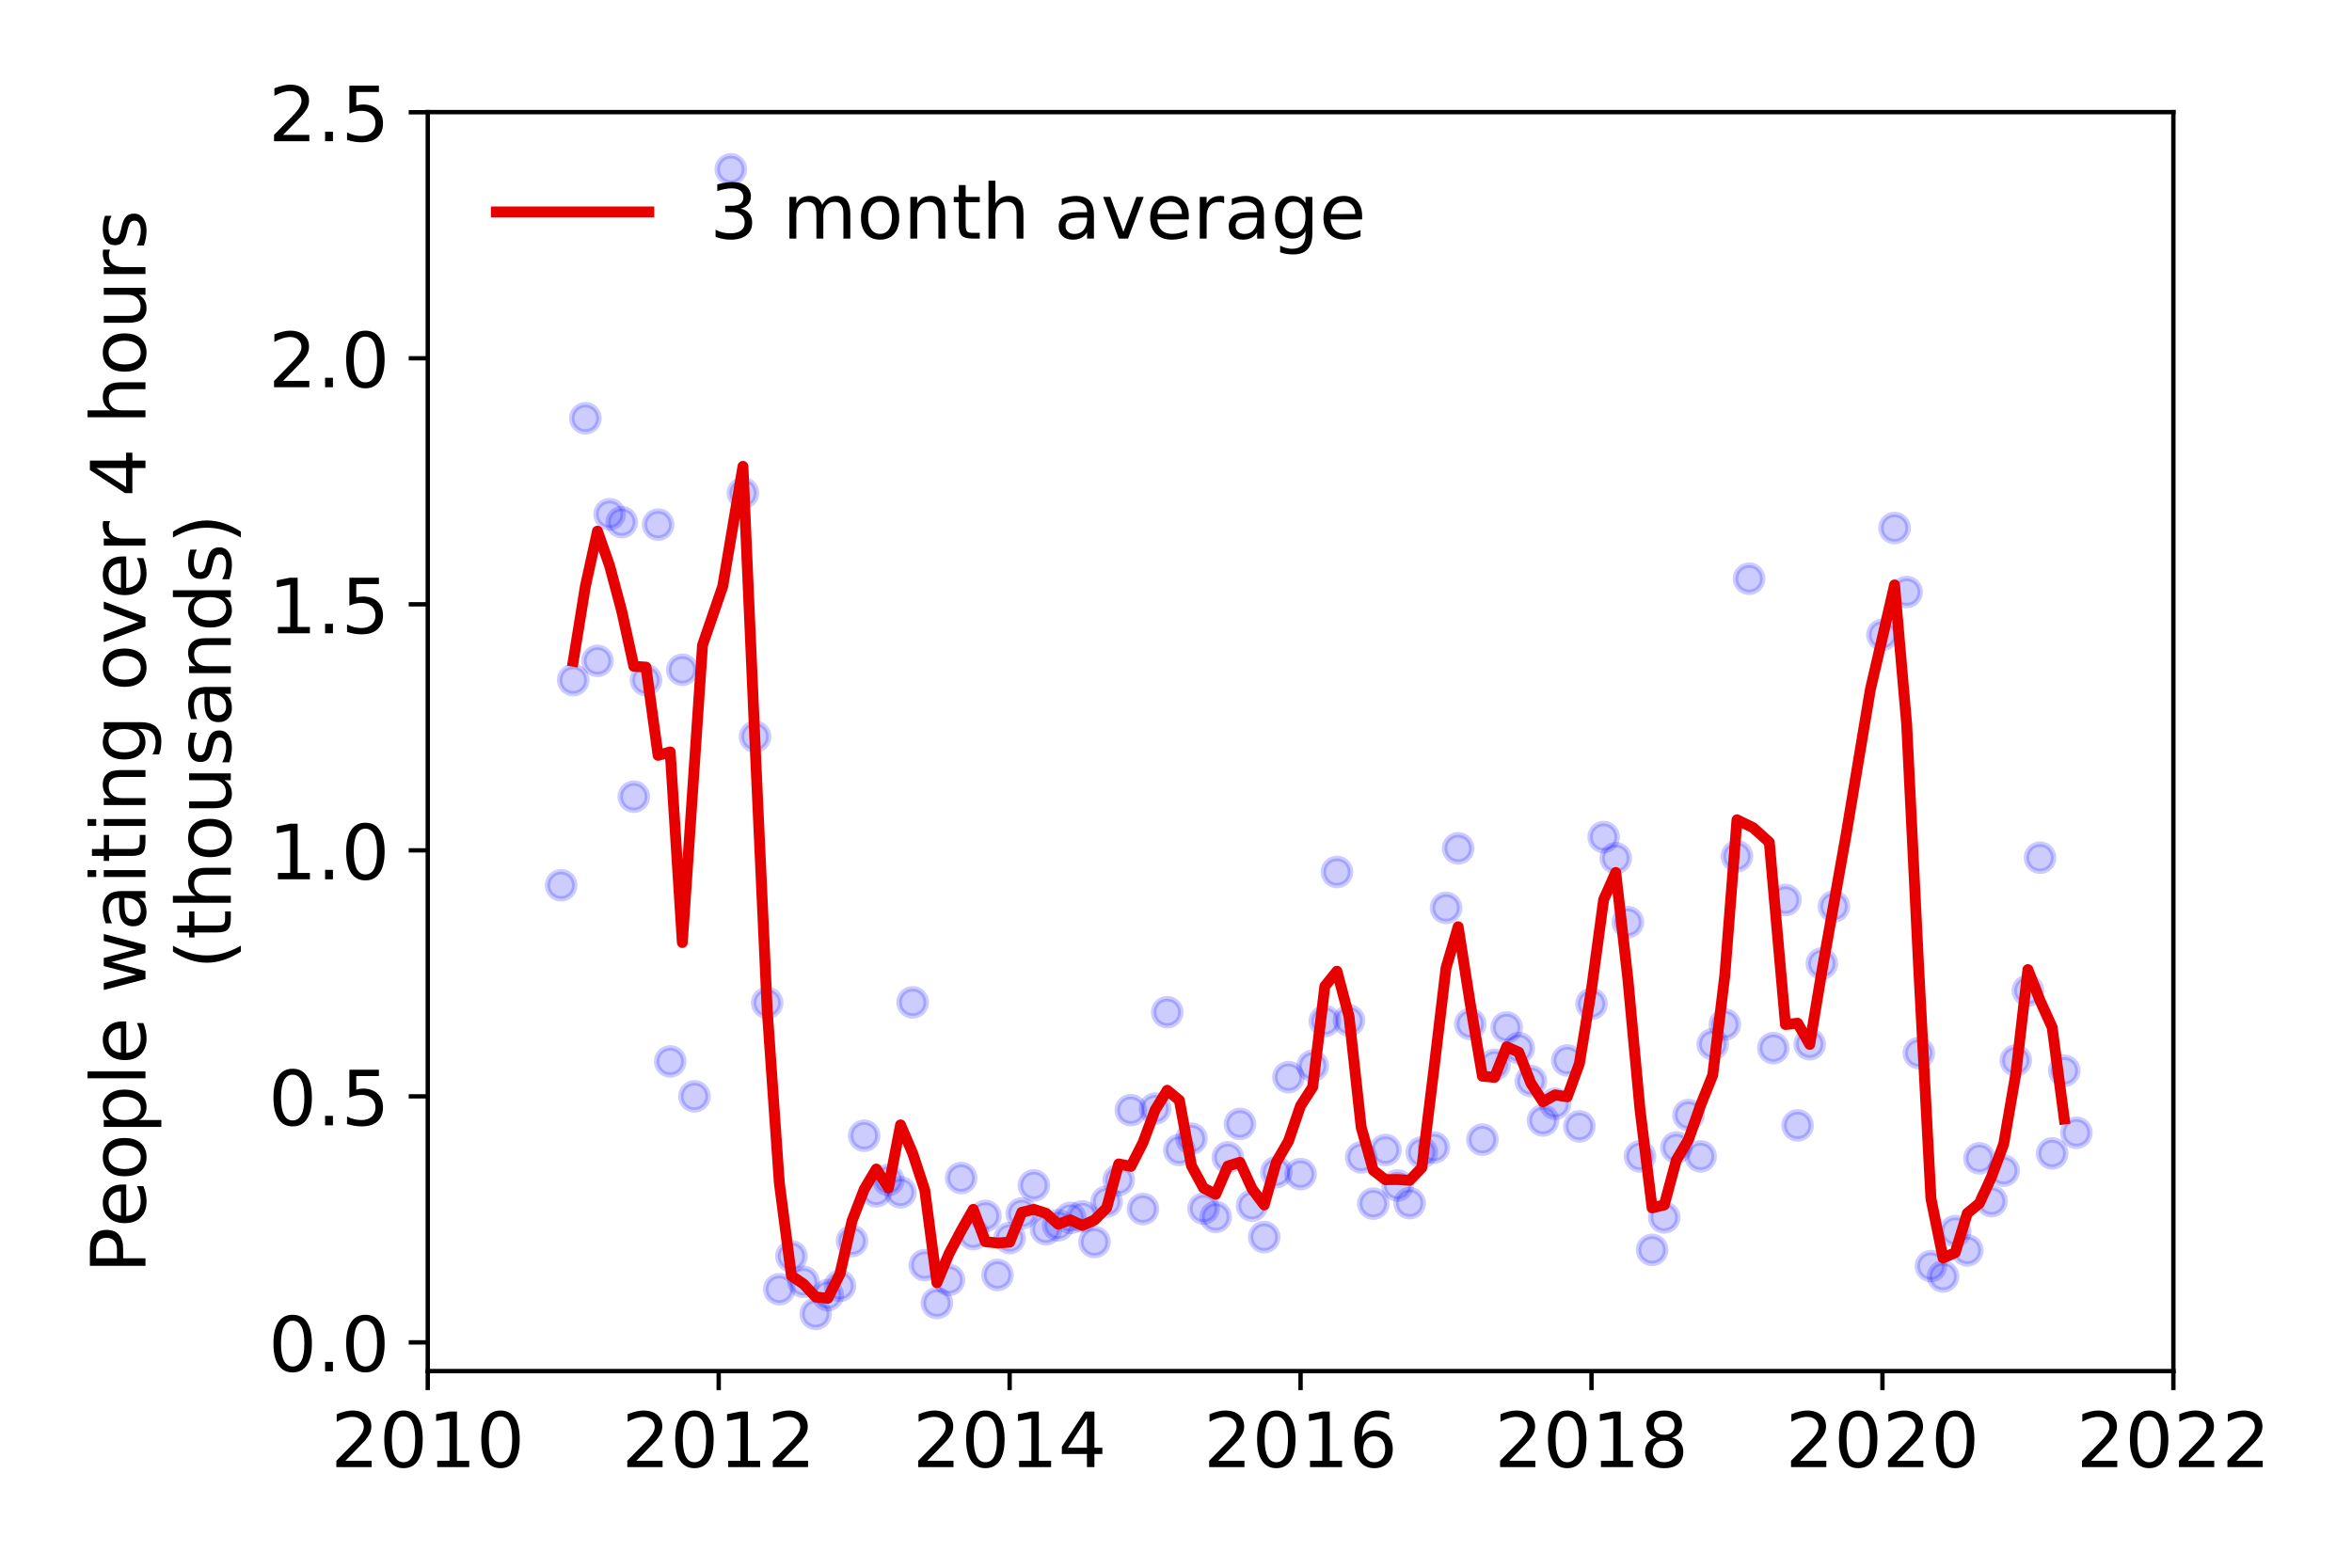 <?xml version="1.0" encoding="utf-8" standalone="no"?>
<!DOCTYPE svg PUBLIC "-//W3C//DTD SVG 1.1//EN"
  "http://www.w3.org/Graphics/SVG/1.1/DTD/svg11.dtd">
<!-- Created with matplotlib (https://matplotlib.org/) -->
<svg height="288pt" version="1.1" viewBox="0 0 432 288" width="432pt" xmlns="http://www.w3.org/2000/svg" xmlns:xlink="http://www.w3.org/1999/xlink">
 <defs>
  <style type="text/css">
*{stroke-linecap:butt;stroke-linejoin:round;}
  </style>
 </defs>
 <g id="figure_1">
  <g id="patch_1">
   <path d="M 0 288 
L 432 288 
L 432 0 
L 0 0 
z
" style="fill:#ffffff;"/>
  </g>
  <g id="axes_1">
   <g id="patch_2">
    <path d="M 78.57 251.88 
L 399.192 251.88 
L 399.192 20.595 
L 78.57 20.595 
z
" style="fill:#ffffff;"/>
   </g>
   <g id="matplotlib.axis_1">
    <g id="xtick_1">
     <g id="line2d_1">
      <defs>
       <path d="M 0 0 
L 0 3.5 
" id="mf1c296fdb0" style="stroke:#000000;stroke-width:0.8;"/>
      </defs>
      <g>
       <use style="stroke:#000000;stroke-width:0.8;" x="78.57" xlink:href="#mf1c296fdb0" y="251.88"/>
      </g>
     </g>
     <g id="text_1">
      <!-- 2010 -->
      <defs>
       <path d="M 19.188 8.297 
L 53.609 8.297 
L 53.609 0 
L 7.328 0 
L 7.328 8.297 
Q 12.938 14.109 22.625 23.891 
Q 32.328 33.688 34.812 36.531 
Q 39.547 41.844 41.422 45.531 
Q 43.312 49.219 43.312 52.781 
Q 43.312 58.594 39.234 62.25 
Q 35.156 65.922 28.609 65.922 
Q 23.969 65.922 18.812 64.312 
Q 13.672 62.703 7.812 59.422 
L 7.812 69.391 
Q 13.766 71.781 18.938 73 
Q 24.125 74.219 28.422 74.219 
Q 39.75 74.219 46.484 68.547 
Q 53.219 62.891 53.219 53.422 
Q 53.219 48.922 51.531 44.891 
Q 49.859 40.875 45.406 35.406 
Q 44.188 33.984 37.641 27.219 
Q 31.109 20.453 19.188 8.297 
z
" id="DejaVuSans-50"/>
       <path d="M 31.781 66.406 
Q 24.172 66.406 20.328 58.906 
Q 16.5 51.422 16.5 36.375 
Q 16.5 21.391 20.328 13.891 
Q 24.172 6.391 31.781 6.391 
Q 39.453 6.391 43.281 13.891 
Q 47.125 21.391 47.125 36.375 
Q 47.125 51.422 43.281 58.906 
Q 39.453 66.406 31.781 66.406 
z
M 31.781 74.219 
Q 44.047 74.219 50.516 64.516 
Q 56.984 54.828 56.984 36.375 
Q 56.984 17.969 50.516 8.266 
Q 44.047 -1.422 31.781 -1.422 
Q 19.531 -1.422 13.062 8.266 
Q 6.594 17.969 6.594 36.375 
Q 6.594 54.828 13.062 64.516 
Q 19.531 74.219 31.781 74.219 
z
" id="DejaVuSans-48"/>
       <path d="M 12.406 8.297 
L 28.516 8.297 
L 28.516 63.922 
L 10.984 60.406 
L 10.984 69.391 
L 28.422 72.906 
L 38.281 72.906 
L 38.281 8.297 
L 54.391 8.297 
L 54.391 0 
L 12.406 0 
z
" id="DejaVuSans-49"/>
      </defs>
      <g transform="translate(60.755 269.518)scale(0.14 -0.14)">
       <use xlink:href="#DejaVuSans-50"/>
       <use x="63.623" xlink:href="#DejaVuSans-48"/>
       <use x="127.246" xlink:href="#DejaVuSans-49"/>
       <use x="190.869" xlink:href="#DejaVuSans-48"/>
      </g>
     </g>
    </g>
    <g id="xtick_2">
     <g id="line2d_2">
      <g>
       <use style="stroke:#000000;stroke-width:0.8;" x="132.007" xlink:href="#mf1c296fdb0" y="251.88"/>
      </g>
     </g>
     <g id="text_2">
      <!-- 2012 -->
      <g transform="translate(114.192 269.518)scale(0.14 -0.14)">
       <use xlink:href="#DejaVuSans-50"/>
       <use x="63.623" xlink:href="#DejaVuSans-48"/>
       <use x="127.246" xlink:href="#DejaVuSans-49"/>
       <use x="190.869" xlink:href="#DejaVuSans-50"/>
      </g>
     </g>
    </g>
    <g id="xtick_3">
     <g id="line2d_3">
      <g>
       <use style="stroke:#000000;stroke-width:0.8;" x="185.444" xlink:href="#mf1c296fdb0" y="251.88"/>
      </g>
     </g>
     <g id="text_3">
      <!-- 2014 -->
      <defs>
       <path d="M 37.797 64.312 
L 12.891 25.391 
L 37.797 25.391 
z
M 35.203 72.906 
L 47.609 72.906 
L 47.609 25.391 
L 58.016 25.391 
L 58.016 17.188 
L 47.609 17.188 
L 47.609 0 
L 37.797 0 
L 37.797 17.188 
L 4.891 17.188 
L 4.891 26.703 
z
" id="DejaVuSans-52"/>
      </defs>
      <g transform="translate(167.629 269.518)scale(0.14 -0.14)">
       <use xlink:href="#DejaVuSans-50"/>
       <use x="63.623" xlink:href="#DejaVuSans-48"/>
       <use x="127.246" xlink:href="#DejaVuSans-49"/>
       <use x="190.869" xlink:href="#DejaVuSans-52"/>
      </g>
     </g>
    </g>
    <g id="xtick_4">
     <g id="line2d_4">
      <g>
       <use style="stroke:#000000;stroke-width:0.8;" x="238.881" xlink:href="#mf1c296fdb0" y="251.88"/>
      </g>
     </g>
     <g id="text_4">
      <!-- 2016 -->
      <defs>
       <path d="M 33.016 40.375 
Q 26.375 40.375 22.484 35.828 
Q 18.609 31.297 18.609 23.391 
Q 18.609 15.531 22.484 10.953 
Q 26.375 6.391 33.016 6.391 
Q 39.656 6.391 43.531 10.953 
Q 47.406 15.531 47.406 23.391 
Q 47.406 31.297 43.531 35.828 
Q 39.656 40.375 33.016 40.375 
z
M 52.594 71.297 
L 52.594 62.312 
Q 48.875 64.062 45.094 64.984 
Q 41.312 65.922 37.594 65.922 
Q 27.828 65.922 22.672 59.328 
Q 17.531 52.734 16.797 39.406 
Q 19.672 43.656 24.016 45.922 
Q 28.375 48.188 33.594 48.188 
Q 44.578 48.188 50.953 41.516 
Q 57.328 34.859 57.328 23.391 
Q 57.328 12.156 50.688 5.359 
Q 44.047 -1.422 33.016 -1.422 
Q 20.359 -1.422 13.672 8.266 
Q 6.984 17.969 6.984 36.375 
Q 6.984 53.656 15.188 63.938 
Q 23.391 74.219 37.203 74.219 
Q 40.922 74.219 44.703 73.484 
Q 48.484 72.75 52.594 71.297 
z
" id="DejaVuSans-54"/>
      </defs>
      <g transform="translate(221.066 269.518)scale(0.14 -0.14)">
       <use xlink:href="#DejaVuSans-50"/>
       <use x="63.623" xlink:href="#DejaVuSans-48"/>
       <use x="127.246" xlink:href="#DejaVuSans-49"/>
       <use x="190.869" xlink:href="#DejaVuSans-54"/>
      </g>
     </g>
    </g>
    <g id="xtick_5">
     <g id="line2d_5">
      <g>
       <use style="stroke:#000000;stroke-width:0.8;" x="292.318" xlink:href="#mf1c296fdb0" y="251.88"/>
      </g>
     </g>
     <g id="text_5">
      <!-- 2018 -->
      <defs>
       <path d="M 31.781 34.625 
Q 24.75 34.625 20.719 30.859 
Q 16.703 27.094 16.703 20.516 
Q 16.703 13.922 20.719 10.156 
Q 24.75 6.391 31.781 6.391 
Q 38.812 6.391 42.859 10.172 
Q 46.922 13.969 46.922 20.516 
Q 46.922 27.094 42.891 30.859 
Q 38.875 34.625 31.781 34.625 
z
M 21.922 38.812 
Q 15.578 40.375 12.031 44.719 
Q 8.5 49.078 8.5 55.328 
Q 8.5 64.062 14.719 69.141 
Q 20.953 74.219 31.781 74.219 
Q 42.672 74.219 48.875 69.141 
Q 55.078 64.062 55.078 55.328 
Q 55.078 49.078 51.531 44.719 
Q 48 40.375 41.703 38.812 
Q 48.828 37.156 52.797 32.312 
Q 56.781 27.484 56.781 20.516 
Q 56.781 9.906 50.312 4.234 
Q 43.844 -1.422 31.781 -1.422 
Q 19.734 -1.422 13.25 4.234 
Q 6.781 9.906 6.781 20.516 
Q 6.781 27.484 10.781 32.312 
Q 14.797 37.156 21.922 38.812 
z
M 18.312 54.391 
Q 18.312 48.734 21.844 45.562 
Q 25.391 42.391 31.781 42.391 
Q 38.141 42.391 41.719 45.562 
Q 45.312 48.734 45.312 54.391 
Q 45.312 60.062 41.719 63.234 
Q 38.141 66.406 31.781 66.406 
Q 25.391 66.406 21.844 63.234 
Q 18.312 60.062 18.312 54.391 
z
" id="DejaVuSans-56"/>
      </defs>
      <g transform="translate(274.503 269.518)scale(0.14 -0.14)">
       <use xlink:href="#DejaVuSans-50"/>
       <use x="63.623" xlink:href="#DejaVuSans-48"/>
       <use x="127.246" xlink:href="#DejaVuSans-49"/>
       <use x="190.869" xlink:href="#DejaVuSans-56"/>
      </g>
     </g>
    </g>
    <g id="xtick_6">
     <g id="line2d_6">
      <g>
       <use style="stroke:#000000;stroke-width:0.8;" x="345.755" xlink:href="#mf1c296fdb0" y="251.88"/>
      </g>
     </g>
     <g id="text_6">
      <!-- 2020 -->
      <g transform="translate(327.94 269.518)scale(0.14 -0.14)">
       <use xlink:href="#DejaVuSans-50"/>
       <use x="63.623" xlink:href="#DejaVuSans-48"/>
       <use x="127.246" xlink:href="#DejaVuSans-50"/>
       <use x="190.869" xlink:href="#DejaVuSans-48"/>
      </g>
     </g>
    </g>
    <g id="xtick_7">
     <g id="line2d_7">
      <g>
       <use style="stroke:#000000;stroke-width:0.8;" x="399.192" xlink:href="#mf1c296fdb0" y="251.88"/>
      </g>
     </g>
     <g id="text_7">
      <!-- 2022 -->
      <g transform="translate(381.377 269.518)scale(0.14 -0.14)">
       <use xlink:href="#DejaVuSans-50"/>
       <use x="63.623" xlink:href="#DejaVuSans-48"/>
       <use x="127.246" xlink:href="#DejaVuSans-50"/>
       <use x="190.869" xlink:href="#DejaVuSans-50"/>
      </g>
     </g>
    </g>
   </g>
   <g id="matplotlib.axis_2">
    <g id="ytick_1">
     <g id="line2d_8">
      <defs>
       <path d="M 0 0 
L -3.5 0 
" id="m3409482555" style="stroke:#000000;stroke-width:0.8;"/>
      </defs>
      <g>
       <use style="stroke:#000000;stroke-width:0.8;" x="78.57" xlink:href="#m3409482555" y="246.61"/>
      </g>
     </g>
     <g id="text_8">
      <!-- 0.0 -->
      <defs>
       <path d="M 10.688 12.406 
L 21 12.406 
L 21 0 
L 10.688 0 
z
" id="DejaVuSans-46"/>
      </defs>
      <g transform="translate(49.306 251.929)scale(0.14 -0.14)">
       <use xlink:href="#DejaVuSans-48"/>
       <use x="63.623" xlink:href="#DejaVuSans-46"/>
       <use x="95.41" xlink:href="#DejaVuSans-48"/>
      </g>
     </g>
    </g>
    <g id="ytick_2">
     <g id="line2d_9">
      <g>
       <use style="stroke:#000000;stroke-width:0.8;" x="78.57" xlink:href="#m3409482555" y="201.412"/>
      </g>
     </g>
     <g id="text_9">
      <!-- 0.5 -->
      <defs>
       <path d="M 10.797 72.906 
L 49.516 72.906 
L 49.516 64.594 
L 19.828 64.594 
L 19.828 46.734 
Q 21.969 47.469 24.109 47.828 
Q 26.266 48.188 28.422 48.188 
Q 40.625 48.188 47.75 41.5 
Q 54.891 34.812 54.891 23.391 
Q 54.891 11.625 47.562 5.094 
Q 40.234 -1.422 26.906 -1.422 
Q 22.312 -1.422 17.547 -0.641 
Q 12.797 0.141 7.719 1.703 
L 7.719 11.625 
Q 12.109 9.234 16.797 8.062 
Q 21.484 6.891 26.703 6.891 
Q 35.156 6.891 40.078 11.328 
Q 45.016 15.766 45.016 23.391 
Q 45.016 31 40.078 35.438 
Q 35.156 39.891 26.703 39.891 
Q 22.75 39.891 18.812 39.016 
Q 14.891 38.141 10.797 36.281 
z
" id="DejaVuSans-53"/>
      </defs>
      <g transform="translate(49.306 206.731)scale(0.14 -0.14)">
       <use xlink:href="#DejaVuSans-48"/>
       <use x="63.623" xlink:href="#DejaVuSans-46"/>
       <use x="95.41" xlink:href="#DejaVuSans-53"/>
      </g>
     </g>
    </g>
    <g id="ytick_3">
     <g id="line2d_10">
      <g>
       <use style="stroke:#000000;stroke-width:0.8;" x="78.57" xlink:href="#m3409482555" y="156.215"/>
      </g>
     </g>
     <g id="text_10">
      <!-- 1.0 -->
      <g transform="translate(49.306 161.534)scale(0.14 -0.14)">
       <use xlink:href="#DejaVuSans-49"/>
       <use x="63.623" xlink:href="#DejaVuSans-46"/>
       <use x="95.41" xlink:href="#DejaVuSans-48"/>
      </g>
     </g>
    </g>
    <g id="ytick_4">
     <g id="line2d_11">
      <g>
       <use style="stroke:#000000;stroke-width:0.8;" x="78.57" xlink:href="#m3409482555" y="111.017"/>
      </g>
     </g>
     <g id="text_11">
      <!-- 1.5 -->
      <g transform="translate(49.306 116.336)scale(0.14 -0.14)">
       <use xlink:href="#DejaVuSans-49"/>
       <use x="63.623" xlink:href="#DejaVuSans-46"/>
       <use x="95.41" xlink:href="#DejaVuSans-53"/>
      </g>
     </g>
    </g>
    <g id="ytick_5">
     <g id="line2d_12">
      <g>
       <use style="stroke:#000000;stroke-width:0.8;" x="78.57" xlink:href="#m3409482555" y="65.819"/>
      </g>
     </g>
     <g id="text_12">
      <!-- 2.0 -->
      <g transform="translate(49.306 71.138)scale(0.14 -0.14)">
       <use xlink:href="#DejaVuSans-50"/>
       <use x="63.623" xlink:href="#DejaVuSans-46"/>
       <use x="95.41" xlink:href="#DejaVuSans-48"/>
      </g>
     </g>
    </g>
    <g id="ytick_6">
     <g id="line2d_13">
      <g>
       <use style="stroke:#000000;stroke-width:0.8;" x="78.57" xlink:href="#m3409482555" y="20.622"/>
      </g>
     </g>
     <g id="text_13">
      <!-- 2.5 -->
      <g transform="translate(49.306 25.941)scale(0.14 -0.14)">
       <use xlink:href="#DejaVuSans-50"/>
       <use x="63.623" xlink:href="#DejaVuSans-46"/>
       <use x="95.41" xlink:href="#DejaVuSans-53"/>
      </g>
     </g>
    </g>
    <g id="text_14">
     <!-- People waiting over 4 hours -->
     <defs>
      <path d="M 19.672 64.797 
L 19.672 37.406 
L 32.078 37.406 
Q 38.969 37.406 42.719 40.969 
Q 46.484 44.531 46.484 51.125 
Q 46.484 57.672 42.719 61.234 
Q 38.969 64.797 32.078 64.797 
z
M 9.812 72.906 
L 32.078 72.906 
Q 44.344 72.906 50.609 67.359 
Q 56.891 61.812 56.891 51.125 
Q 56.891 40.328 50.609 34.812 
Q 44.344 29.297 32.078 29.297 
L 19.672 29.297 
L 19.672 0 
L 9.812 0 
z
" id="DejaVuSans-80"/>
      <path d="M 56.203 29.594 
L 56.203 25.203 
L 14.891 25.203 
Q 15.484 15.922 20.484 11.062 
Q 25.484 6.203 34.422 6.203 
Q 39.594 6.203 44.453 7.469 
Q 49.312 8.734 54.109 11.281 
L 54.109 2.781 
Q 49.266 0.734 44.188 -0.344 
Q 39.109 -1.422 33.891 -1.422 
Q 20.797 -1.422 13.156 6.188 
Q 5.516 13.812 5.516 26.812 
Q 5.516 40.234 12.766 48.109 
Q 20.016 56 32.328 56 
Q 43.359 56 49.781 48.891 
Q 56.203 41.797 56.203 29.594 
z
M 47.219 32.234 
Q 47.125 39.594 43.094 43.984 
Q 39.062 48.391 32.422 48.391 
Q 24.906 48.391 20.391 44.141 
Q 15.875 39.891 15.188 32.172 
z
" id="DejaVuSans-101"/>
      <path d="M 30.609 48.391 
Q 23.391 48.391 19.188 42.75 
Q 14.984 37.109 14.984 27.297 
Q 14.984 17.484 19.156 11.844 
Q 23.344 6.203 30.609 6.203 
Q 37.797 6.203 41.984 11.859 
Q 46.188 17.531 46.188 27.297 
Q 46.188 37.016 41.984 42.703 
Q 37.797 48.391 30.609 48.391 
z
M 30.609 56 
Q 42.328 56 49.016 48.375 
Q 55.719 40.766 55.719 27.297 
Q 55.719 13.875 49.016 6.219 
Q 42.328 -1.422 30.609 -1.422 
Q 18.844 -1.422 12.172 6.219 
Q 5.516 13.875 5.516 27.297 
Q 5.516 40.766 12.172 48.375 
Q 18.844 56 30.609 56 
z
" id="DejaVuSans-111"/>
      <path d="M 18.109 8.203 
L 18.109 -20.797 
L 9.078 -20.797 
L 9.078 54.688 
L 18.109 54.688 
L 18.109 46.391 
Q 20.953 51.266 25.266 53.625 
Q 29.594 56 35.594 56 
Q 45.562 56 51.781 48.094 
Q 58.016 40.188 58.016 27.297 
Q 58.016 14.406 51.781 6.484 
Q 45.562 -1.422 35.594 -1.422 
Q 29.594 -1.422 25.266 0.953 
Q 20.953 3.328 18.109 8.203 
z
M 48.688 27.297 
Q 48.688 37.203 44.609 42.844 
Q 40.531 48.484 33.406 48.484 
Q 26.266 48.484 22.188 42.844 
Q 18.109 37.203 18.109 27.297 
Q 18.109 17.391 22.188 11.75 
Q 26.266 6.109 33.406 6.109 
Q 40.531 6.109 44.609 11.75 
Q 48.688 17.391 48.688 27.297 
z
" id="DejaVuSans-112"/>
      <path d="M 9.422 75.984 
L 18.406 75.984 
L 18.406 0 
L 9.422 0 
z
" id="DejaVuSans-108"/>
      <path id="DejaVuSans-32"/>
      <path d="M 4.203 54.688 
L 13.188 54.688 
L 24.422 12.016 
L 35.594 54.688 
L 46.188 54.688 
L 57.422 12.016 
L 68.609 54.688 
L 77.594 54.688 
L 63.281 0 
L 52.688 0 
L 40.922 44.828 
L 29.109 0 
L 18.5 0 
z
" id="DejaVuSans-119"/>
      <path d="M 34.281 27.484 
Q 23.391 27.484 19.188 25 
Q 14.984 22.516 14.984 16.5 
Q 14.984 11.719 18.141 8.906 
Q 21.297 6.109 26.703 6.109 
Q 34.188 6.109 38.703 11.406 
Q 43.219 16.703 43.219 25.484 
L 43.219 27.484 
z
M 52.203 31.203 
L 52.203 0 
L 43.219 0 
L 43.219 8.297 
Q 40.141 3.328 35.547 0.953 
Q 30.953 -1.422 24.312 -1.422 
Q 15.922 -1.422 10.953 3.297 
Q 6 8.016 6 15.922 
Q 6 25.141 12.172 29.828 
Q 18.359 34.516 30.609 34.516 
L 43.219 34.516 
L 43.219 35.406 
Q 43.219 41.609 39.141 45 
Q 35.062 48.391 27.688 48.391 
Q 23 48.391 18.547 47.266 
Q 14.109 46.141 10.016 43.891 
L 10.016 52.203 
Q 14.938 54.109 19.578 55.047 
Q 24.219 56 28.609 56 
Q 40.484 56 46.344 49.844 
Q 52.203 43.703 52.203 31.203 
z
" id="DejaVuSans-97"/>
      <path d="M 9.422 54.688 
L 18.406 54.688 
L 18.406 0 
L 9.422 0 
z
M 9.422 75.984 
L 18.406 75.984 
L 18.406 64.594 
L 9.422 64.594 
z
" id="DejaVuSans-105"/>
      <path d="M 18.312 70.219 
L 18.312 54.688 
L 36.812 54.688 
L 36.812 47.703 
L 18.312 47.703 
L 18.312 18.016 
Q 18.312 11.328 20.141 9.422 
Q 21.969 7.516 27.594 7.516 
L 36.812 7.516 
L 36.812 0 
L 27.594 0 
Q 17.188 0 13.234 3.875 
Q 9.281 7.766 9.281 18.016 
L 9.281 47.703 
L 2.688 47.703 
L 2.688 54.688 
L 9.281 54.688 
L 9.281 70.219 
z
" id="DejaVuSans-116"/>
      <path d="M 54.891 33.016 
L 54.891 0 
L 45.906 0 
L 45.906 32.719 
Q 45.906 40.484 42.875 44.328 
Q 39.844 48.188 33.797 48.188 
Q 26.516 48.188 22.312 43.547 
Q 18.109 38.922 18.109 30.906 
L 18.109 0 
L 9.078 0 
L 9.078 54.688 
L 18.109 54.688 
L 18.109 46.188 
Q 21.344 51.125 25.703 53.562 
Q 30.078 56 35.797 56 
Q 45.219 56 50.047 50.172 
Q 54.891 44.344 54.891 33.016 
z
" id="DejaVuSans-110"/>
      <path d="M 45.406 27.984 
Q 45.406 37.75 41.375 43.109 
Q 37.359 48.484 30.078 48.484 
Q 22.859 48.484 18.828 43.109 
Q 14.797 37.75 14.797 27.984 
Q 14.797 18.266 18.828 12.891 
Q 22.859 7.516 30.078 7.516 
Q 37.359 7.516 41.375 12.891 
Q 45.406 18.266 45.406 27.984 
z
M 54.391 6.781 
Q 54.391 -7.172 48.188 -13.984 
Q 42 -20.797 29.203 -20.797 
Q 24.469 -20.797 20.266 -20.094 
Q 16.062 -19.391 12.109 -17.922 
L 12.109 -9.188 
Q 16.062 -11.328 19.922 -12.344 
Q 23.781 -13.375 27.781 -13.375 
Q 36.625 -13.375 41.016 -8.766 
Q 45.406 -4.156 45.406 5.172 
L 45.406 9.625 
Q 42.625 4.781 38.281 2.391 
Q 33.938 0 27.875 0 
Q 17.828 0 11.672 7.656 
Q 5.516 15.328 5.516 27.984 
Q 5.516 40.672 11.672 48.328 
Q 17.828 56 27.875 56 
Q 33.938 56 38.281 53.609 
Q 42.625 51.219 45.406 46.391 
L 45.406 54.688 
L 54.391 54.688 
z
" id="DejaVuSans-103"/>
      <path d="M 2.984 54.688 
L 12.5 54.688 
L 29.594 8.797 
L 46.688 54.688 
L 56.203 54.688 
L 35.688 0 
L 23.484 0 
z
" id="DejaVuSans-118"/>
      <path d="M 41.109 46.297 
Q 39.594 47.172 37.812 47.578 
Q 36.031 48 33.891 48 
Q 26.266 48 22.188 43.047 
Q 18.109 38.094 18.109 28.812 
L 18.109 0 
L 9.078 0 
L 9.078 54.688 
L 18.109 54.688 
L 18.109 46.188 
Q 20.953 51.172 25.484 53.578 
Q 30.031 56 36.531 56 
Q 37.453 56 38.578 55.875 
Q 39.703 55.766 41.062 55.516 
z
" id="DejaVuSans-114"/>
      <path d="M 54.891 33.016 
L 54.891 0 
L 45.906 0 
L 45.906 32.719 
Q 45.906 40.484 42.875 44.328 
Q 39.844 48.188 33.797 48.188 
Q 26.516 48.188 22.312 43.547 
Q 18.109 38.922 18.109 30.906 
L 18.109 0 
L 9.078 0 
L 9.078 75.984 
L 18.109 75.984 
L 18.109 46.188 
Q 21.344 51.125 25.703 53.562 
Q 30.078 56 35.797 56 
Q 45.219 56 50.047 50.172 
Q 54.891 44.344 54.891 33.016 
z
" id="DejaVuSans-104"/>
      <path d="M 8.5 21.578 
L 8.5 54.688 
L 17.484 54.688 
L 17.484 21.922 
Q 17.484 14.156 20.5 10.266 
Q 23.531 6.391 29.594 6.391 
Q 36.859 6.391 41.078 11.031 
Q 45.312 15.672 45.312 23.688 
L 45.312 54.688 
L 54.297 54.688 
L 54.297 0 
L 45.312 0 
L 45.312 8.406 
Q 42.047 3.422 37.719 1 
Q 33.406 -1.422 27.688 -1.422 
Q 18.266 -1.422 13.375 4.438 
Q 8.5 10.297 8.5 21.578 
z
M 31.109 56 
z
" id="DejaVuSans-117"/>
      <path d="M 44.281 53.078 
L 44.281 44.578 
Q 40.484 46.531 36.375 47.5 
Q 32.281 48.484 27.875 48.484 
Q 21.188 48.484 17.844 46.438 
Q 14.5 44.391 14.5 40.281 
Q 14.5 37.156 16.891 35.375 
Q 19.281 33.594 26.516 31.984 
L 29.594 31.297 
Q 39.156 29.25 43.188 25.516 
Q 47.219 21.781 47.219 15.094 
Q 47.219 7.469 41.188 3.016 
Q 35.156 -1.422 24.609 -1.422 
Q 20.219 -1.422 15.453 -0.562 
Q 10.688 0.297 5.422 2 
L 5.422 11.281 
Q 10.406 8.688 15.234 7.391 
Q 20.062 6.109 24.812 6.109 
Q 31.156 6.109 34.562 8.281 
Q 37.984 10.453 37.984 14.406 
Q 37.984 18.062 35.516 20.016 
Q 33.062 21.969 24.703 23.781 
L 21.578 24.516 
Q 13.234 26.266 9.516 29.906 
Q 5.812 33.547 5.812 39.891 
Q 5.812 47.609 11.281 51.797 
Q 16.75 56 26.812 56 
Q 31.781 56 36.172 55.266 
Q 40.578 54.547 44.281 53.078 
z
" id="DejaVuSans-115"/>
     </defs>
     <g transform="translate(26.717 233.912)rotate(-90)scale(0.14 -0.14)">
      <use xlink:href="#DejaVuSans-80"/>
      <use x="60.256" xlink:href="#DejaVuSans-101"/>
      <use x="121.779" xlink:href="#DejaVuSans-111"/>
      <use x="182.961" xlink:href="#DejaVuSans-112"/>
      <use x="246.438" xlink:href="#DejaVuSans-108"/>
      <use x="274.221" xlink:href="#DejaVuSans-101"/>
      <use x="335.744" xlink:href="#DejaVuSans-32"/>
      <use x="367.531" xlink:href="#DejaVuSans-119"/>
      <use x="449.318" xlink:href="#DejaVuSans-97"/>
      <use x="510.598" xlink:href="#DejaVuSans-105"/>
      <use x="538.381" xlink:href="#DejaVuSans-116"/>
      <use x="577.59" xlink:href="#DejaVuSans-105"/>
      <use x="605.373" xlink:href="#DejaVuSans-110"/>
      <use x="668.752" xlink:href="#DejaVuSans-103"/>
      <use x="732.229" xlink:href="#DejaVuSans-32"/>
      <use x="764.016" xlink:href="#DejaVuSans-111"/>
      <use x="825.197" xlink:href="#DejaVuSans-118"/>
      <use x="884.377" xlink:href="#DejaVuSans-101"/>
      <use x="945.9" xlink:href="#DejaVuSans-114"/>
      <use x="987.014" xlink:href="#DejaVuSans-32"/>
      <use x="1018.801" xlink:href="#DejaVuSans-52"/>
      <use x="1082.424" xlink:href="#DejaVuSans-32"/>
      <use x="1114.211" xlink:href="#DejaVuSans-104"/>
      <use x="1177.59" xlink:href="#DejaVuSans-111"/>
      <use x="1238.771" xlink:href="#DejaVuSans-117"/>
      <use x="1302.15" xlink:href="#DejaVuSans-114"/>
      <use x="1343.264" xlink:href="#DejaVuSans-115"/>
     </g>
     <!-- (thousands) -->
     <defs>
      <path d="M 31 75.875 
Q 24.469 64.656 21.281 53.656 
Q 18.109 42.672 18.109 31.391 
Q 18.109 20.125 21.312 9.062 
Q 24.516 -2 31 -13.188 
L 23.188 -13.188 
Q 15.875 -1.703 12.234 9.375 
Q 8.594 20.453 8.594 31.391 
Q 8.594 42.281 12.203 53.312 
Q 15.828 64.359 23.188 75.875 
z
" id="DejaVuSans-40"/>
      <path d="M 45.406 46.391 
L 45.406 75.984 
L 54.391 75.984 
L 54.391 0 
L 45.406 0 
L 45.406 8.203 
Q 42.578 3.328 38.25 0.953 
Q 33.938 -1.422 27.875 -1.422 
Q 17.969 -1.422 11.734 6.484 
Q 5.516 14.406 5.516 27.297 
Q 5.516 40.188 11.734 48.094 
Q 17.969 56 27.875 56 
Q 33.938 56 38.25 53.625 
Q 42.578 51.266 45.406 46.391 
z
M 14.797 27.297 
Q 14.797 17.391 18.875 11.75 
Q 22.953 6.109 30.078 6.109 
Q 37.203 6.109 41.297 11.75 
Q 45.406 17.391 45.406 27.297 
Q 45.406 37.203 41.297 42.844 
Q 37.203 48.484 30.078 48.484 
Q 22.953 48.484 18.875 42.844 
Q 14.797 37.203 14.797 27.297 
z
" id="DejaVuSans-100"/>
      <path d="M 8.016 75.875 
L 15.828 75.875 
Q 23.141 64.359 26.781 53.312 
Q 30.422 42.281 30.422 31.391 
Q 30.422 20.453 26.781 9.375 
Q 23.141 -1.703 15.828 -13.188 
L 8.016 -13.188 
Q 14.5 -2 17.703 9.062 
Q 20.906 20.125 20.906 31.391 
Q 20.906 42.672 17.703 53.656 
Q 14.5 64.656 8.016 75.875 
z
" id="DejaVuSans-41"/>
     </defs>
     <g transform="translate(42.394 178.062)rotate(-90)scale(0.14 -0.14)">
      <use xlink:href="#DejaVuSans-40"/>
      <use x="39.014" xlink:href="#DejaVuSans-116"/>
      <use x="78.223" xlink:href="#DejaVuSans-104"/>
      <use x="141.602" xlink:href="#DejaVuSans-111"/>
      <use x="202.783" xlink:href="#DejaVuSans-117"/>
      <use x="266.162" xlink:href="#DejaVuSans-115"/>
      <use x="318.262" xlink:href="#DejaVuSans-97"/>
      <use x="379.541" xlink:href="#DejaVuSans-110"/>
      <use x="442.92" xlink:href="#DejaVuSans-100"/>
      <use x="506.396" xlink:href="#DejaVuSans-115"/>
      <use x="558.496" xlink:href="#DejaVuSans-41"/>
     </g>
    </g>
   </g>
   <g id="line2d_14">
    <defs>
     <path d="M 0 2.5 
C 0.663 2.5 1.299 2.237 1.768 1.768 
C 2.237 1.299 2.5 0.663 2.5 0 
C 2.5 -0.663 2.237 -1.299 1.768 -1.768 
C 1.299 -2.237 0.663 -2.5 0 -2.5 
C -0.663 -2.5 -1.299 -2.237 -1.768 -1.768 
C -2.237 -1.299 -2.5 -0.663 -2.5 0 
C -2.5 0.663 -2.237 1.299 -1.768 1.768 
C -1.299 2.237 -0.663 2.5 0 2.5 
z
" id="m2ebce17a77" style="stroke:#0000ff;stroke-opacity:0.2;"/>
    </defs>
    <g clip-path="url(#p21f0a1f07d)">
     <use style="fill:#0000ff;fill-opacity:0.2;stroke:#0000ff;stroke-opacity:0.2;" x="381.38" xlink:href="#m2ebce17a77" y="208.102"/>
     <use style="fill:#0000ff;fill-opacity:0.2;stroke:#0000ff;stroke-opacity:0.2;" x="379.154" xlink:href="#m2ebce17a77" y="196.712"/>
     <use style="fill:#0000ff;fill-opacity:0.2;stroke:#0000ff;stroke-opacity:0.2;" x="376.927" xlink:href="#m2ebce17a77" y="211.898"/>
     <use style="fill:#0000ff;fill-opacity:0.2;stroke:#0000ff;stroke-opacity:0.2;" x="374.701" xlink:href="#m2ebce17a77" y="157.571"/>
     <use style="fill:#0000ff;fill-opacity:0.2;stroke:#0000ff;stroke-opacity:0.2;" x="372.474" xlink:href="#m2ebce17a77" y="181.977"/>
     <use style="fill:#0000ff;fill-opacity:0.2;stroke:#0000ff;stroke-opacity:0.2;" x="370.247" xlink:href="#m2ebce17a77" y="194.813"/>
     <use style="fill:#0000ff;fill-opacity:0.2;stroke:#0000ff;stroke-opacity:0.2;" x="368.021" xlink:href="#m2ebce17a77" y="215.062"/>
     <use style="fill:#0000ff;fill-opacity:0.2;stroke:#0000ff;stroke-opacity:0.2;" x="365.794" xlink:href="#m2ebce17a77" y="220.666"/>
     <use style="fill:#0000ff;fill-opacity:0.2;stroke:#0000ff;stroke-opacity:0.2;" x="363.568" xlink:href="#m2ebce17a77" y="212.802"/>
     <use style="fill:#0000ff;fill-opacity:0.2;stroke:#0000ff;stroke-opacity:0.2;" x="361.341" xlink:href="#m2ebce17a77" y="229.706"/>
     <use style="fill:#0000ff;fill-opacity:0.2;stroke:#0000ff;stroke-opacity:0.2;" x="359.115" xlink:href="#m2ebce17a77" y="226.181"/>
     <use style="fill:#0000ff;fill-opacity:0.2;stroke:#0000ff;stroke-opacity:0.2;" x="356.888" xlink:href="#m2ebce17a77" y="234.497"/>
     <use style="fill:#0000ff;fill-opacity:0.2;stroke:#0000ff;stroke-opacity:0.2;" x="354.662" xlink:href="#m2ebce17a77" y="232.599"/>
     <use style="fill:#0000ff;fill-opacity:0.2;stroke:#0000ff;stroke-opacity:0.2;" x="352.435" xlink:href="#m2ebce17a77" y="193.457"/>
     <use style="fill:#0000ff;fill-opacity:0.2;stroke:#0000ff;stroke-opacity:0.2;" x="350.209" xlink:href="#m2ebce17a77" y="108.757"/>
     <use style="fill:#0000ff;fill-opacity:0.2;stroke:#0000ff;stroke-opacity:0.2;" x="347.982" xlink:href="#m2ebce17a77" y="97.006"/>
     <use style="fill:#0000ff;fill-opacity:0.2;stroke:#0000ff;stroke-opacity:0.2;" x="345.755" xlink:href="#m2ebce17a77" y="116.621"/>
     <use style="fill:#0000ff;fill-opacity:0.2;stroke:#0000ff;stroke-opacity:0.2;" x="336.849" xlink:href="#m2ebce17a77" y="166.52"/>
     <use style="fill:#0000ff;fill-opacity:0.2;stroke:#0000ff;stroke-opacity:0.2;" x="334.623" xlink:href="#m2ebce17a77" y="177.006"/>
     <use style="fill:#0000ff;fill-opacity:0.2;stroke:#0000ff;stroke-opacity:0.2;" x="332.396" xlink:href="#m2ebce17a77" y="191.83"/>
     <use style="fill:#0000ff;fill-opacity:0.2;stroke:#0000ff;stroke-opacity:0.2;" x="330.17" xlink:href="#m2ebce17a77" y="206.746"/>
     <use style="fill:#0000ff;fill-opacity:0.2;stroke:#0000ff;stroke-opacity:0.2;" x="327.943" xlink:href="#m2ebce17a77" y="165.345"/>
     <use style="fill:#0000ff;fill-opacity:0.2;stroke:#0000ff;stroke-opacity:0.2;" x="325.717" xlink:href="#m2ebce17a77" y="192.554"/>
     <use style="fill:#0000ff;fill-opacity:0.2;stroke:#0000ff;stroke-opacity:0.2;" x="321.263" xlink:href="#m2ebce17a77" y="106.316"/>
     <use style="fill:#0000ff;fill-opacity:0.2;stroke:#0000ff;stroke-opacity:0.2;" x="319.037" xlink:href="#m2ebce17a77" y="157.299"/>
     <use style="fill:#0000ff;fill-opacity:0.2;stroke:#0000ff;stroke-opacity:0.2;" x="316.81" xlink:href="#m2ebce17a77" y="188.215"/>
     <use style="fill:#0000ff;fill-opacity:0.2;stroke:#0000ff;stroke-opacity:0.2;" x="314.584" xlink:href="#m2ebce17a77" y="191.83"/>
     <use style="fill:#0000ff;fill-opacity:0.2;stroke:#0000ff;stroke-opacity:0.2;" x="312.357" xlink:href="#m2ebce17a77" y="212.441"/>
     <use style="fill:#0000ff;fill-opacity:0.2;stroke:#0000ff;stroke-opacity:0.2;" x="310.131" xlink:href="#m2ebce17a77" y="204.847"/>
     <use style="fill:#0000ff;fill-opacity:0.2;stroke:#0000ff;stroke-opacity:0.2;" x="307.904" xlink:href="#m2ebce17a77" y="210.813"/>
     <use style="fill:#0000ff;fill-opacity:0.2;stroke:#0000ff;stroke-opacity:0.2;" x="305.678" xlink:href="#m2ebce17a77" y="223.65"/>
     <use style="fill:#0000ff;fill-opacity:0.2;stroke:#0000ff;stroke-opacity:0.2;" x="303.451" xlink:href="#m2ebce17a77" y="229.616"/>
     <use style="fill:#0000ff;fill-opacity:0.2;stroke:#0000ff;stroke-opacity:0.2;" x="301.225" xlink:href="#m2ebce17a77" y="212.441"/>
     <use style="fill:#0000ff;fill-opacity:0.2;stroke:#0000ff;stroke-opacity:0.2;" x="298.998" xlink:href="#m2ebce17a77" y="169.412"/>
     <use style="fill:#0000ff;fill-opacity:0.2;stroke:#0000ff;stroke-opacity:0.2;" x="296.771" xlink:href="#m2ebce17a77" y="157.661"/>
     <use style="fill:#0000ff;fill-opacity:0.2;stroke:#0000ff;stroke-opacity:0.2;" x="294.545" xlink:href="#m2ebce17a77" y="153.774"/>
     <use style="fill:#0000ff;fill-opacity:0.2;stroke:#0000ff;stroke-opacity:0.2;" x="292.318" xlink:href="#m2ebce17a77" y="184.418"/>
     <use style="fill:#0000ff;fill-opacity:0.2;stroke:#0000ff;stroke-opacity:0.2;" x="290.092" xlink:href="#m2ebce17a77" y="206.926"/>
     <use style="fill:#0000ff;fill-opacity:0.2;stroke:#0000ff;stroke-opacity:0.2;" x="287.865" xlink:href="#m2ebce17a77" y="194.813"/>
     <use style="fill:#0000ff;fill-opacity:0.2;stroke:#0000ff;stroke-opacity:0.2;" x="285.639" xlink:href="#m2ebce17a77" y="202.768"/>
     <use style="fill:#0000ff;fill-opacity:0.2;stroke:#0000ff;stroke-opacity:0.2;" x="283.412" xlink:href="#m2ebce17a77" y="205.842"/>
     <use style="fill:#0000ff;fill-opacity:0.2;stroke:#0000ff;stroke-opacity:0.2;" x="281.186" xlink:href="#m2ebce17a77" y="198.61"/>
     <use style="fill:#0000ff;fill-opacity:0.2;stroke:#0000ff;stroke-opacity:0.2;" x="278.959" xlink:href="#m2ebce17a77" y="192.554"/>
     <use style="fill:#0000ff;fill-opacity:0.2;stroke:#0000ff;stroke-opacity:0.2;" x="276.733" xlink:href="#m2ebce17a77" y="188.757"/>
     <use style="fill:#0000ff;fill-opacity:0.2;stroke:#0000ff;stroke-opacity:0.2;" x="274.506" xlink:href="#m2ebce17a77" y="195.627"/>
     <use style="fill:#0000ff;fill-opacity:0.2;stroke:#0000ff;stroke-opacity:0.2;" x="272.279" xlink:href="#m2ebce17a77" y="209.367"/>
     <use style="fill:#0000ff;fill-opacity:0.2;stroke:#0000ff;stroke-opacity:0.2;" x="270.053" xlink:href="#m2ebce17a77" y="188.124"/>
     <use style="fill:#0000ff;fill-opacity:0.2;stroke:#0000ff;stroke-opacity:0.2;" x="267.826" xlink:href="#m2ebce17a77" y="155.853"/>
     <use style="fill:#0000ff;fill-opacity:0.2;stroke:#0000ff;stroke-opacity:0.2;" x="265.6" xlink:href="#m2ebce17a77" y="166.791"/>
     <use style="fill:#0000ff;fill-opacity:0.2;stroke:#0000ff;stroke-opacity:0.2;" x="263.373" xlink:href="#m2ebce17a77" y="210.813"/>
     <use style="fill:#0000ff;fill-opacity:0.2;stroke:#0000ff;stroke-opacity:0.2;" x="261.147" xlink:href="#m2ebce17a77" y="211.717"/>
     <use style="fill:#0000ff;fill-opacity:0.2;stroke:#0000ff;stroke-opacity:0.2;" x="258.92" xlink:href="#m2ebce17a77" y="221.028"/>
     <use style="fill:#0000ff;fill-opacity:0.2;stroke:#0000ff;stroke-opacity:0.2;" x="256.694" xlink:href="#m2ebce17a77" y="217.774"/>
     <use style="fill:#0000ff;fill-opacity:0.2;stroke:#0000ff;stroke-opacity:0.2;" x="254.467" xlink:href="#m2ebce17a77" y="211.265"/>
     <use style="fill:#0000ff;fill-opacity:0.2;stroke:#0000ff;stroke-opacity:0.2;" x="252.241" xlink:href="#m2ebce17a77" y="221.118"/>
     <use style="fill:#0000ff;fill-opacity:0.2;stroke:#0000ff;stroke-opacity:0.2;" x="250.014" xlink:href="#m2ebce17a77" y="212.621"/>
     <use style="fill:#0000ff;fill-opacity:0.2;stroke:#0000ff;stroke-opacity:0.2;" x="247.787" xlink:href="#m2ebce17a77" y="187.491"/>
     <use style="fill:#0000ff;fill-opacity:0.2;stroke:#0000ff;stroke-opacity:0.2;" x="245.561" xlink:href="#m2ebce17a77" y="160.192"/>
     <use style="fill:#0000ff;fill-opacity:0.2;stroke:#0000ff;stroke-opacity:0.2;" x="243.334" xlink:href="#m2ebce17a77" y="187.582"/>
     <use style="fill:#0000ff;fill-opacity:0.2;stroke:#0000ff;stroke-opacity:0.2;" x="241.108" xlink:href="#m2ebce17a77" y="195.808"/>
     <use style="fill:#0000ff;fill-opacity:0.2;stroke:#0000ff;stroke-opacity:0.2;" x="238.881" xlink:href="#m2ebce17a77" y="215.695"/>
     <use style="fill:#0000ff;fill-opacity:0.2;stroke:#0000ff;stroke-opacity:0.2;" x="236.655" xlink:href="#m2ebce17a77" y="197.887"/>
     <use style="fill:#0000ff;fill-opacity:0.2;stroke:#0000ff;stroke-opacity:0.2;" x="234.428" xlink:href="#m2ebce17a77" y="215.333"/>
     <use style="fill:#0000ff;fill-opacity:0.2;stroke:#0000ff;stroke-opacity:0.2;" x="232.202" xlink:href="#m2ebce17a77" y="227.265"/>
     <use style="fill:#0000ff;fill-opacity:0.2;stroke:#0000ff;stroke-opacity:0.2;" x="229.975" xlink:href="#m2ebce17a77" y="221.48"/>
     <use style="fill:#0000ff;fill-opacity:0.2;stroke:#0000ff;stroke-opacity:0.2;" x="227.749" xlink:href="#m2ebce17a77" y="206.474"/>
     <use style="fill:#0000ff;fill-opacity:0.2;stroke:#0000ff;stroke-opacity:0.2;" x="225.522" xlink:href="#m2ebce17a77" y="212.621"/>
     <use style="fill:#0000ff;fill-opacity:0.2;stroke:#0000ff;stroke-opacity:0.2;" x="223.295" xlink:href="#m2ebce17a77" y="223.559"/>
     <use style="fill:#0000ff;fill-opacity:0.2;stroke:#0000ff;stroke-opacity:0.2;" x="221.069" xlink:href="#m2ebce17a77" y="222.022"/>
     <use style="fill:#0000ff;fill-opacity:0.2;stroke:#0000ff;stroke-opacity:0.2;" x="218.842" xlink:href="#m2ebce17a77" y="209.186"/>
     <use style="fill:#0000ff;fill-opacity:0.2;stroke:#0000ff;stroke-opacity:0.2;" x="216.616" xlink:href="#m2ebce17a77" y="211.265"/>
     <use style="fill:#0000ff;fill-opacity:0.2;stroke:#0000ff;stroke-opacity:0.2;" x="214.389" xlink:href="#m2ebce17a77" y="185.955"/>
     <use style="fill:#0000ff;fill-opacity:0.2;stroke:#0000ff;stroke-opacity:0.2;" x="212.163" xlink:href="#m2ebce17a77" y="203.672"/>
     <use style="fill:#0000ff;fill-opacity:0.2;stroke:#0000ff;stroke-opacity:0.2;" x="209.936" xlink:href="#m2ebce17a77" y="222.113"/>
     <use style="fill:#0000ff;fill-opacity:0.2;stroke:#0000ff;stroke-opacity:0.2;" x="207.71" xlink:href="#m2ebce17a77" y="203.943"/>
     <use style="fill:#0000ff;fill-opacity:0.2;stroke:#0000ff;stroke-opacity:0.2;" x="205.483" xlink:href="#m2ebce17a77" y="216.779"/>
     <use style="fill:#0000ff;fill-opacity:0.2;stroke:#0000ff;stroke-opacity:0.2;" x="203.257" xlink:href="#m2ebce17a77" y="220.757"/>
     <use style="fill:#0000ff;fill-opacity:0.2;stroke:#0000ff;stroke-opacity:0.2;" x="201.03" xlink:href="#m2ebce17a77" y="228.169"/>
     <use style="fill:#0000ff;fill-opacity:0.2;stroke:#0000ff;stroke-opacity:0.2;" x="198.803" xlink:href="#m2ebce17a77" y="223.469"/>
     <use style="fill:#0000ff;fill-opacity:0.2;stroke:#0000ff;stroke-opacity:0.2;" x="196.577" xlink:href="#m2ebce17a77" y="223.74"/>
     <use style="fill:#0000ff;fill-opacity:0.2;stroke:#0000ff;stroke-opacity:0.2;" x="194.35" xlink:href="#m2ebce17a77" y="225.096"/>
     <use style="fill:#0000ff;fill-opacity:0.2;stroke:#0000ff;stroke-opacity:0.2;" x="192.124" xlink:href="#m2ebce17a77" y="225.819"/>
     <use style="fill:#0000ff;fill-opacity:0.2;stroke:#0000ff;stroke-opacity:0.2;" x="189.897" xlink:href="#m2ebce17a77" y="217.774"/>
     <use style="fill:#0000ff;fill-opacity:0.2;stroke:#0000ff;stroke-opacity:0.2;" x="187.671" xlink:href="#m2ebce17a77" y="222.926"/>
     <use style="fill:#0000ff;fill-opacity:0.2;stroke:#0000ff;stroke-opacity:0.2;" x="185.444" xlink:href="#m2ebce17a77" y="227.446"/>
     <use style="fill:#0000ff;fill-opacity:0.2;stroke:#0000ff;stroke-opacity:0.2;" x="183.218" xlink:href="#m2ebce17a77" y="234.226"/>
     <use style="fill:#0000ff;fill-opacity:0.2;stroke:#0000ff;stroke-opacity:0.2;" x="180.991" xlink:href="#m2ebce17a77" y="223.378"/>
     <use style="fill:#0000ff;fill-opacity:0.2;stroke:#0000ff;stroke-opacity:0.2;" x="178.765" xlink:href="#m2ebce17a77" y="226.723"/>
     <use style="fill:#0000ff;fill-opacity:0.2;stroke:#0000ff;stroke-opacity:0.2;" x="176.538" xlink:href="#m2ebce17a77" y="216.418"/>
     <use style="fill:#0000ff;fill-opacity:0.2;stroke:#0000ff;stroke-opacity:0.2;" x="174.311" xlink:href="#m2ebce17a77" y="235.13"/>
     <use style="fill:#0000ff;fill-opacity:0.2;stroke:#0000ff;stroke-opacity:0.2;" x="172.085" xlink:href="#m2ebce17a77" y="239.378"/>
     <use style="fill:#0000ff;fill-opacity:0.2;stroke:#0000ff;stroke-opacity:0.2;" x="169.858" xlink:href="#m2ebce17a77" y="232.418"/>
     <use style="fill:#0000ff;fill-opacity:0.2;stroke:#0000ff;stroke-opacity:0.2;" x="167.632" xlink:href="#m2ebce17a77" y="184.147"/>
     <use style="fill:#0000ff;fill-opacity:0.2;stroke:#0000ff;stroke-opacity:0.2;" x="165.405" xlink:href="#m2ebce17a77" y="219.039"/>
     <use style="fill:#0000ff;fill-opacity:0.2;stroke:#0000ff;stroke-opacity:0.2;" x="163.179" xlink:href="#m2ebce17a77" y="216.779"/>
     <use style="fill:#0000ff;fill-opacity:0.2;stroke:#0000ff;stroke-opacity:0.2;" x="160.952" xlink:href="#m2ebce17a77" y="218.859"/>
     <use style="fill:#0000ff;fill-opacity:0.2;stroke:#0000ff;stroke-opacity:0.2;" x="158.726" xlink:href="#m2ebce17a77" y="208.644"/>
     <use style="fill:#0000ff;fill-opacity:0.2;stroke:#0000ff;stroke-opacity:0.2;" x="156.499" xlink:href="#m2ebce17a77" y="227.989"/>
     <use style="fill:#0000ff;fill-opacity:0.2;stroke:#0000ff;stroke-opacity:0.2;" x="154.273" xlink:href="#m2ebce17a77" y="236.214"/>
     <use style="fill:#0000ff;fill-opacity:0.2;stroke:#0000ff;stroke-opacity:0.2;" x="152.046" xlink:href="#m2ebce17a77" y="237.932"/>
     <use style="fill:#0000ff;fill-opacity:0.2;stroke:#0000ff;stroke-opacity:0.2;" x="149.819" xlink:href="#m2ebce17a77" y="241.367"/>
     <use style="fill:#0000ff;fill-opacity:0.2;stroke:#0000ff;stroke-opacity:0.2;" x="147.593" xlink:href="#m2ebce17a77" y="235.491"/>
     <use style="fill:#0000ff;fill-opacity:0.2;stroke:#0000ff;stroke-opacity:0.2;" x="145.366" xlink:href="#m2ebce17a77" y="230.791"/>
     <use style="fill:#0000ff;fill-opacity:0.2;stroke:#0000ff;stroke-opacity:0.2;" x="143.14" xlink:href="#m2ebce17a77" y="236.847"/>
     <use style="fill:#0000ff;fill-opacity:0.2;stroke:#0000ff;stroke-opacity:0.2;" x="140.913" xlink:href="#m2ebce17a77" y="184.237"/>
     <use style="fill:#0000ff;fill-opacity:0.2;stroke:#0000ff;stroke-opacity:0.2;" x="138.687" xlink:href="#m2ebce17a77" y="135.333"/>
     <use style="fill:#0000ff;fill-opacity:0.2;stroke:#0000ff;stroke-opacity:0.2;" x="136.46" xlink:href="#m2ebce17a77" y="90.588"/>
     <use style="fill:#0000ff;fill-opacity:0.2;stroke:#0000ff;stroke-opacity:0.2;" x="134.234" xlink:href="#m2ebce17a77" y="31.107"/>
     <use style="fill:#0000ff;fill-opacity:0.2;stroke:#0000ff;stroke-opacity:0.2;" x="127.554" xlink:href="#m2ebce17a77" y="201.412"/>
     <use style="fill:#0000ff;fill-opacity:0.2;stroke:#0000ff;stroke-opacity:0.2;" x="125.327" xlink:href="#m2ebce17a77" y="123.04"/>
     <use style="fill:#0000ff;fill-opacity:0.2;stroke:#0000ff;stroke-opacity:0.2;" x="123.101" xlink:href="#m2ebce17a77" y="194.994"/>
     <use style="fill:#0000ff;fill-opacity:0.2;stroke:#0000ff;stroke-opacity:0.2;" x="120.874" xlink:href="#m2ebce17a77" y="96.373"/>
     <use style="fill:#0000ff;fill-opacity:0.2;stroke:#0000ff;stroke-opacity:0.2;" x="118.648" xlink:href="#m2ebce17a77" y="124.938"/>
     <use style="fill:#0000ff;fill-opacity:0.2;stroke:#0000ff;stroke-opacity:0.2;" x="116.421" xlink:href="#m2ebce17a77" y="146.362"/>
     <use style="fill:#0000ff;fill-opacity:0.2;stroke:#0000ff;stroke-opacity:0.2;" x="114.195" xlink:href="#m2ebce17a77" y="95.921"/>
     <use style="fill:#0000ff;fill-opacity:0.2;stroke:#0000ff;stroke-opacity:0.2;" x="111.968" xlink:href="#m2ebce17a77" y="94.475"/>
     <use style="fill:#0000ff;fill-opacity:0.2;stroke:#0000ff;stroke-opacity:0.2;" x="109.742" xlink:href="#m2ebce17a77" y="121.412"/>
     <use style="fill:#0000ff;fill-opacity:0.2;stroke:#0000ff;stroke-opacity:0.2;" x="107.515" xlink:href="#m2ebce17a77" y="76.848"/>
     <use style="fill:#0000ff;fill-opacity:0.2;stroke:#0000ff;stroke-opacity:0.2;" x="105.289" xlink:href="#m2ebce17a77" y="124.938"/>
     <use style="fill:#0000ff;fill-opacity:0.2;stroke:#0000ff;stroke-opacity:0.2;" x="103.062" xlink:href="#m2ebce17a77" y="162.633"/>
    </g>
   </g>
   <g id="line2d_15">
    <path clip-path="url(#p21f0a1f07d)" d="M 379.154 205.57 
L 376.927 188.727 
L 374.701 183.815 
L 372.474 178.12 
L 370.247 197.284 
L 368.021 210.181 
L 365.794 216.177 
L 363.568 221.058 
L 361.341 222.896 
L 359.115 230.128 
L 356.888 231.092 
L 354.662 220.184 
L 352.435 178.271 
L 350.209 133.073 
L 347.982 107.461 
L 343.529 126.716 
L 339.076 153.382 
L 334.623 178.452 
L 332.396 191.861 
L 330.17 187.974 
L 327.943 188.215 
L 324.974 154.738 
L 322.006 152.056 
L 319.037 150.61 
L 316.81 179.115 
L 314.584 197.495 
L 312.357 203.039 
L 310.131 209.367 
L 307.904 213.103 
L 305.678 221.36 
L 303.451 221.902 
L 301.225 203.823 
L 298.998 179.838 
L 296.771 160.282 
L 294.545 165.284 
L 292.318 181.706 
L 290.092 195.386 
L 287.865 201.503 
L 285.639 201.141 
L 283.412 202.407 
L 281.186 199.002 
L 278.959 193.307 
L 276.733 192.312 
L 274.506 197.917 
L 272.279 197.706 
L 270.053 184.448 
L 267.826 170.256 
L 265.6 177.819 
L 263.373 196.441 
L 261.147 214.52 
L 258.92 216.84 
L 256.694 216.689 
L 254.467 216.719 
L 252.241 215.002 
L 250.014 207.077 
L 247.787 186.768 
L 245.561 178.422 
L 243.334 181.194 
L 241.108 199.695 
L 238.881 203.13 
L 236.655 209.638 
L 234.428 213.495 
L 232.202 221.36 
L 229.975 218.407 
L 227.749 213.525 
L 225.522 214.218 
L 223.295 219.401 
L 221.069 218.256 
L 218.842 214.158 
L 216.616 202.135 
L 214.389 200.297 
L 212.163 203.913 
L 209.936 209.909 
L 207.71 214.279 
L 205.483 213.827 
L 203.257 221.902 
L 201.03 224.132 
L 198.803 225.126 
L 196.577 224.102 
L 194.35 224.885 
L 192.124 222.896 
L 189.897 222.173 
L 187.671 222.715 
L 185.444 228.199 
L 183.218 228.35 
L 180.991 228.109 
L 178.765 222.173 
L 176.538 226.09 
L 174.311 230.309 
L 172.085 235.642 
L 169.858 218.648 
L 167.632 211.868 
L 165.405 206.655 
L 163.179 218.226 
L 160.952 214.761 
L 158.726 218.497 
L 156.499 224.282 
L 154.273 234.045 
L 152.046 238.505 
L 149.819 238.263 
L 147.593 235.883 
L 145.366 234.376 
L 143.14 217.292 
L 140.913 185.473 
L 138.687 136.719 
L 136.46 85.676 
L 132.749 107.702 
L 129.038 118.52 
L 125.327 173.149 
L 123.101 138.136 
L 120.874 138.768 
L 118.648 122.557 
L 116.421 122.407 
L 114.195 112.252 
L 111.968 103.936 
L 109.742 97.578 
L 107.515 107.733 
L 105.289 121.473 
" style="fill:none;stroke:#e60000;stroke-linecap:square;stroke-width:2;"/>
   </g>
   <g id="patch_3">
    <path d="M 78.57 251.88 
L 78.57 20.595 
" style="fill:none;stroke:#000000;stroke-linecap:square;stroke-linejoin:miter;stroke-width:0.8;"/>
   </g>
   <g id="patch_4">
    <path d="M 399.192 251.88 
L 399.192 20.595 
" style="fill:none;stroke:#000000;stroke-linecap:square;stroke-linejoin:miter;stroke-width:0.8;"/>
   </g>
   <g id="patch_5">
    <path d="M 78.57 251.88 
L 399.192 251.88 
" style="fill:none;stroke:#000000;stroke-linecap:square;stroke-linejoin:miter;stroke-width:0.8;"/>
   </g>
   <g id="patch_6">
    <path d="M 78.57 20.595 
L 399.192 20.595 
" style="fill:none;stroke:#000000;stroke-linecap:square;stroke-linejoin:miter;stroke-width:0.8;"/>
   </g>
   <g id="legend_1">
    <g id="line2d_16">
     <path d="M 91.17 38.932 
L 119.17 38.932 
" style="fill:none;stroke:#e60000;stroke-linecap:square;stroke-width:2;"/>
    </g>
    <g id="line2d_17"/>
    <g id="text_15">
     <!-- 3 month average -->
     <defs>
      <path d="M 40.578 39.312 
Q 47.656 37.797 51.625 33 
Q 55.609 28.219 55.609 21.188 
Q 55.609 10.406 48.188 4.484 
Q 40.766 -1.422 27.094 -1.422 
Q 22.516 -1.422 17.656 -0.516 
Q 12.797 0.391 7.625 2.203 
L 7.625 11.719 
Q 11.719 9.328 16.594 8.109 
Q 21.484 6.891 26.812 6.891 
Q 36.078 6.891 40.938 10.547 
Q 45.797 14.203 45.797 21.188 
Q 45.797 27.641 41.281 31.266 
Q 36.766 34.906 28.719 34.906 
L 20.219 34.906 
L 20.219 43.016 
L 29.109 43.016 
Q 36.375 43.016 40.234 45.922 
Q 44.094 48.828 44.094 54.297 
Q 44.094 59.906 40.109 62.906 
Q 36.141 65.922 28.719 65.922 
Q 24.656 65.922 20.016 65.031 
Q 15.375 64.156 9.812 62.312 
L 9.812 71.094 
Q 15.438 72.656 20.344 73.438 
Q 25.25 74.219 29.594 74.219 
Q 40.828 74.219 47.359 69.109 
Q 53.906 64.016 53.906 55.328 
Q 53.906 49.266 50.438 45.094 
Q 46.969 40.922 40.578 39.312 
z
" id="DejaVuSans-51"/>
      <path d="M 52 44.188 
Q 55.375 50.25 60.062 53.125 
Q 64.75 56 71.094 56 
Q 79.641 56 84.281 50.016 
Q 88.922 44.047 88.922 33.016 
L 88.922 0 
L 79.891 0 
L 79.891 32.719 
Q 79.891 40.578 77.094 44.375 
Q 74.312 48.188 68.609 48.188 
Q 61.625 48.188 57.562 43.547 
Q 53.516 38.922 53.516 30.906 
L 53.516 0 
L 44.484 0 
L 44.484 32.719 
Q 44.484 40.625 41.703 44.406 
Q 38.922 48.188 33.109 48.188 
Q 26.219 48.188 22.156 43.531 
Q 18.109 38.875 18.109 30.906 
L 18.109 0 
L 9.078 0 
L 9.078 54.688 
L 18.109 54.688 
L 18.109 46.188 
Q 21.188 51.219 25.484 53.609 
Q 29.781 56 35.688 56 
Q 41.656 56 45.828 52.969 
Q 50 49.953 52 44.188 
z
" id="DejaVuSans-109"/>
     </defs>
     <g transform="translate(130.37 43.832)scale(0.14 -0.14)">
      <use xlink:href="#DejaVuSans-51"/>
      <use x="63.623" xlink:href="#DejaVuSans-32"/>
      <use x="95.41" xlink:href="#DejaVuSans-109"/>
      <use x="192.822" xlink:href="#DejaVuSans-111"/>
      <use x="254.004" xlink:href="#DejaVuSans-110"/>
      <use x="317.383" xlink:href="#DejaVuSans-116"/>
      <use x="356.592" xlink:href="#DejaVuSans-104"/>
      <use x="419.971" xlink:href="#DejaVuSans-32"/>
      <use x="451.758" xlink:href="#DejaVuSans-97"/>
      <use x="513.037" xlink:href="#DejaVuSans-118"/>
      <use x="572.217" xlink:href="#DejaVuSans-101"/>
      <use x="633.74" xlink:href="#DejaVuSans-114"/>
      <use x="674.854" xlink:href="#DejaVuSans-97"/>
      <use x="736.133" xlink:href="#DejaVuSans-103"/>
      <use x="799.609" xlink:href="#DejaVuSans-101"/>
     </g>
    </g>
   </g>
  </g>
 </g>
 <defs>
  <clipPath id="p21f0a1f07d">
   <rect height="231.285" width="320.623" x="78.57" y="20.595"/>
  </clipPath>
 </defs>
</svg>
